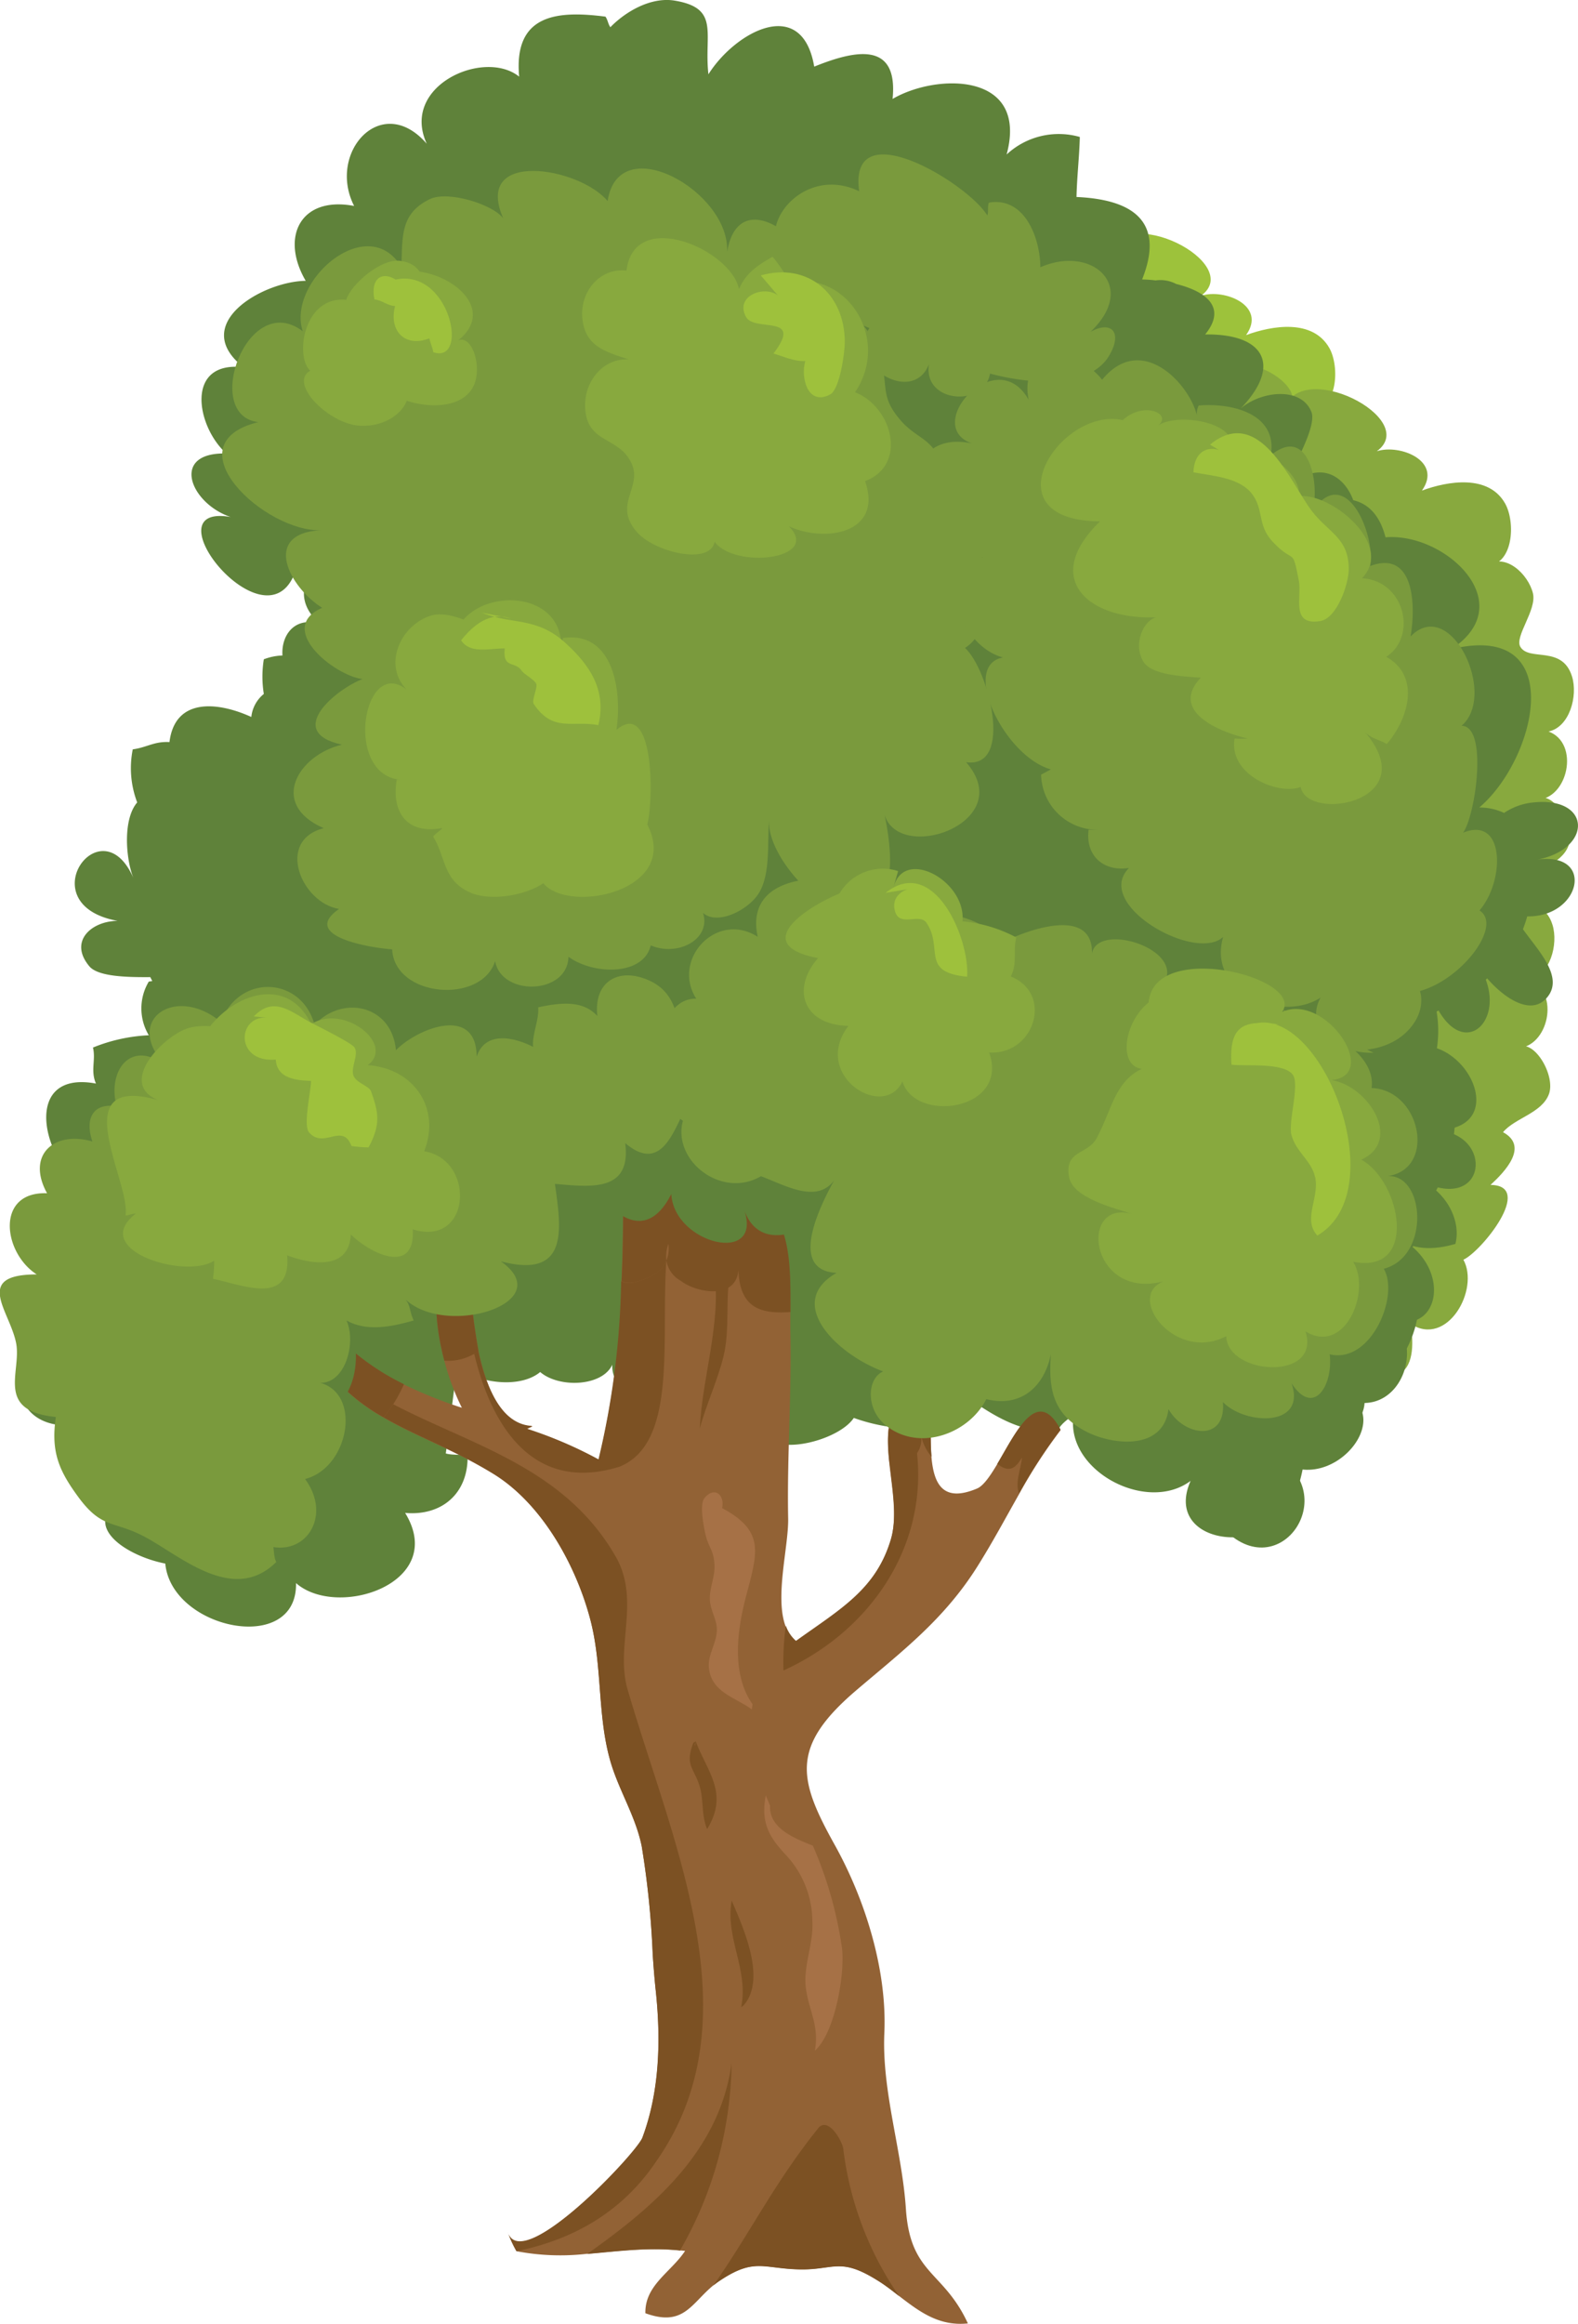 <svg xmlns="http://www.w3.org/2000/svg" width="195.53" height="287.73" viewBox="0 0 195.53 287.73">
  <defs>
    <style>
      .cls-1 {
        fill: #9dc23b;
      }

      .cls-2 {
        fill: #88a93e;
      }

      .cls-3 {
        fill: #5f823a;
      }

      .cls-4 {
        fill: #926235;
      }

      .cls-5 {
        fill: #7c5123;
      }

      .cls-6 {
        fill: #7a9a3d;
      }

      .cls-7 {
        fill: #a67146;
      }

      .cls-8 {
        fill: #9ec13c;
      }
    </style>
  </defs>
  <title>Asset 28plants</title>
  <g id="Layer_2" data-name="Layer 2">
    <g id="Layer_1-2" data-name="Layer 1">
      <g>
        <g>
          <path class="cls-1" d="M148.22,118.31c.54,1,4.31,2.62,5.84,1.81,1.91-1,1.68-4.3,1.39-6.15,4.54,2.94,8.56-4.27,6.52-8,2.22-1,8.87-9.21,3.36-9.26,1.78-1.64,4.79-4.77,1.55-6.53,1.48-1.76,4.83-2.36,5.69-4.72s-2-7.14-4-5.69c3.93,0,5.45-7,1.52-8.45,2.61-.54,3.66-4.4,2.92-6.81-1.21-3.92-5.29-1.83-6.4-3.67-.77-1.27,2-4.55,1.55-6.62-.56-2.38-3.45-5.16-5.81-3.41,3.43-.07,3.67-5.42,2.37-7.72-2.06-3.63-7.08-2.79-10.32-1.6,2.6-3.65-2.7-5.8-5.58-4.87,5.5-4-9.69-11.8-11.57-5,3.05-1.68-.82-4.74-3.06-5.33-2.43-.64-12.23.42-10.77,4.34,2.8-4.5-14-3.25-9.21,1.7,3.06-4-3.85-4.45-6.26-3.19-2.22,1.16-9.09,8.88-3.64,9.74-6.58.93-11,7.81-11.89,14C91.57,58.31,94.92,62,99.29,65c-3.6,6.24-9.13,9.4-8,17.9,1,6.91,6.47,7.85,12.5,8.67-5,1.34-8.28,6.81-5.6,11.89,1.48,2.8,12.29,8.15,14.13,4.64-.88,4.14,1.25,5.32,4.93,6.1,5,1.06,7.87-1,12.21-1,.61,9.52,7.29,1.83,11.94,3.15,1.79.51,1.95,3,4.23,3.36,1.81.29,2.91-2.41,4-.45Z"/>
          <path class="cls-2" d="M170,137.56c.53,1,4.31,2.62,5.84,1.81,1.91-1,1.67-4.29,1.38-6.15,4.54,2.94,8.56-4.27,6.53-8,2.22-1,8.86-9.21,3.36-9.26,1.77-1.63,4.79-4.77,1.55-6.53,1.47-1.76,4.82-2.36,5.69-4.72s-2-7.14-4-5.69c3.94,0,5.46-7,1.53-8.45,2.6-.54,3.66-4.4,2.91-6.81-1.21-3.91-5.29-1.83-6.4-3.67-.76-1.27,2.05-4.55,1.56-6.62-.57-2.37-3.46-5.16-5.81-3.4,3.42-.08,3.66-5.43,2.36-7.73-2.05-3.63-7.07-2.79-10.31-1.6,2.59-3.65-2.71-5.8-5.59-4.87,5.5-4-9.68-11.8-11.57-5,3.05-1.69-.81-4.75-3.05-5.34-2.44-.64-12.23.42-10.78,4.34,2.8-4.49-14-3.25-9.2,1.7,3.06-4-3.85-4.45-6.26-3.19-2.23,1.16-9.1,8.88-3.65,9.74-6.57.93-11,7.81-11.89,14-.82,5.46,2.52,9.17,6.9,12.11-3.6,6.24-9.13,9.4-8,17.9,1,6.91,6.46,7.86,12.49,8.67-5,1.34-8.28,6.81-5.6,11.89,1.48,2.8,12.29,8.15,14.13,4.64-.87,4.14,1.25,5.32,4.94,6.1,5,1.06,7.87-.95,12.2-1,.62,9.52,7.3,1.83,11.94,3.15,1.79.51,2,3,4.23,3.36,1.82.29,2.92-2.41,4-.45Z"/>
          <path class="cls-2" d="M167.58,168.26c.53,1,4.31,2.62,5.84,1.81,1.91-1,1.67-4.3,1.38-6.15,4.54,2.94,8.56-4.27,6.53-7.95,2.22-1,8.86-9.21,3.36-9.26,1.77-1.63,4.79-4.77,1.55-6.53,1.47-1.76,4.82-2.36,5.69-4.72s-2-7.14-4-5.69c3.94,0,5.46-7,1.53-8.45,2.6-.54,3.66-4.4,2.91-6.81-1.21-3.91-5.29-1.83-6.4-3.67-.76-1.27,2.05-4.55,1.56-6.62-.57-2.37-3.46-5.16-5.81-3.41,3.42-.07,3.66-5.42,2.36-7.72-2.05-3.63-7.07-2.79-10.31-1.6,2.59-3.65-2.71-5.8-5.59-4.87,5.5-4-9.68-11.8-11.57-5,3-1.69-.81-4.75-3.05-5.34-2.44-.64-12.23.42-10.78,4.34,2.8-4.49-14-3.25-9.2,1.7,3.06-4-3.85-4.45-6.26-3.19-2.23,1.16-9.1,8.88-3.65,9.74-6.57.93-11,7.81-11.89,14-.82,5.46,2.52,9.17,6.9,12.11-3.6,6.24-9.13,9.4-8,17.9,1,6.91,6.46,7.86,12.49,8.67-5,1.34-8.28,6.81-5.6,11.89,1.48,2.8,12.29,8.15,14.13,4.64-.87,4.14,1.25,5.32,4.94,6.1,5,1.06,7.87-1,12.2-1.05.62,9.52,7.3,1.83,11.94,3.15,1.79.51,2,3,4.23,3.36,1.82.29,2.92-2.41,4-.45Z"/>
          <path class="cls-3" d="M120.21,157c-2.63,2.47-4.43,26.14-15.07,15.49,5.43,4.51-11.86,9.73-10.2,3.61-1.34,4-11.42,1.77-11.65-3.58-.58-.07,2.17-.44,1.8-.35-1.65,2.28-9.45,1.32-9.22-3.2-1.65,3.56-10.29,2.77-10-1.53a15.54,15.54,0,0,0,2.36.19c-1.1,6.3-15.36,3.56-14.4-3.7-7.18-.57-15.43-5.36-16.27-13.2-.45-4.13,8.19-20.12,10.08-13-15.28-9.41,18.81-36.24,24.71-21.09,5.33-6,11.26-17.37,21.64-15.59,10.13,1.75,10.82,15.34,14.86,22.46,10-5.71,18.24-6,20.79,7.58,1.13,6,2.78,16.51.31,22.3-2.61,6.13-9.23,7.14-15.26,8.89Z"/>
          <path class="cls-3" d="M190.52,106.43c6.89-1.36,6.67-7.92-.67-7.06a7.82,7.82,0,0,0-3.48,1.28,7.21,7.21,0,0,0-3.07-.67c7.16-6.08,11.08-23.12-3.46-19.61,8.68-5.67-.8-14.48-8.16-13.84-.71-2.78-2.17-4.17-4-4.6-1.23-3.32-4.69-5.36-9-.74l-.09-.12c1.19-2.34,4.66-8.17,3.91-10.06-1.26-3.18-6.25-2.61-8.78-.42,5.14-5.32,3-9.29-4.39-9.18,2.78-3.4,0-5.36-3.59-6.25a4.19,4.19,0,0,0-2.54-.44,16.39,16.39,0,0,0-1.68-.12c2.86-7.18-1.13-9.9-8.13-10.21.05-2.45.35-5,.41-7.43a9.49,9.49,0,0,0-9.07,2.17c2.76-10.24-8.69-10.07-14.13-6.88.73-7.26-4.75-6-9.71-4C99.37-.66,91.05,4,87.78,9.2,87.21,4.11,89.26,1,83.56.07c-3-.47-6.14,1.45-7.93,3.3-.29-.4-.32-.92-.61-1.31-5.84-.75-11.41-.4-10.69,7.43C60,6,49.57,10.6,52.88,17.8c-5.6-6.47-12.37,1.09-9,7.7-6.59-1.26-9.2,3.79-6,9.27-5.31.06-14.52,5.36-7.7,10.7-7.34-.85-5.84,7.39-2.13,10.68-7-.19-4.52,6.16.52,7.86-10.32-1.79,4.24,16.38,7.93,7l1.66.43c-.89,1.82-.71,3.85,1.45,5.78-3.16-.91-4.78,1.48-4.61,3.94a7,7,0,0,0-2.31.47,13.42,13.42,0,0,0,0,4.29,4.24,4.24,0,0,0-1.55,2.85c-4.22-1.92-9.47-2.39-10.14,3.11-1.89-.11-2.78.66-4.55.9A11.9,11.9,0,0,0,17,99.35c-1.79,2.09-1.43,6.92-.48,9.34-4-9.15-13,3.32-1.94,5.33-3.18,0-6.13,2.49-3.51,5.62,1.09,1.3,4.74,1.36,7.55,1.34l.25.49-.43.06a6.45,6.45,0,0,0,0,6.65,20.86,20.86,0,0,0-6.92,1.52c.37,1.55-.33,2.85.37,4.46-9.72-1.81-6.47,10.73-.33,13.64C3,146.14.37,158.25,8.64,159.91c-1.72,0-4.29,1.49-6.35,1.6-1,3.63.56,6.17,4.24,6.9-6.22.6-4.9,8.93,2.9,8a9.21,9.21,0,0,0,4.75,9.84c-3.54,3.14,1.84,6.48,6.3,7.34.76,8.15,16.39,11.39,16.2,2.42,5.13,4.5,18.84,0,13.52-8.69,4.55.4,7.79-2.41,7.74-7-.94-.31-1.76-.11-2.7-.36l2.47-19c2.6,1.34,4.86,2,7.52.34.13-.43,0-.69-.35-.78,4.73-.67,6.83-7.54,6.27-12.7A7,7,0,0,0,77,145.41c-.84,1.23-.42,2.68-1,4.42,4.29,2.61,9.39,2.46,11.58-2.45-1.12,7.66,4.65,8.55,9.83,6.38a25.59,25.59,0,0,0-.19,6.38c1.94.2,3,1.7,5.31,1.69-1.17,2.45-.62,5.63-1.34,8.22,1.64-.09,3.87,1,5.46.8-2.45,1.75-.6,1.67-2,4.26a22.53,22.53,0,0,0,10.08,1.74c1-2.35,2.85-2.69,4.35-4.37,3.69,2.58,7.22,5.05,11.9,4.71.75-1.22,1.29-1.29,2.09-2.2-1.34,6.94,8.93,12.5,14.46,8.36-2.77,6.24,4.73,8.54,9.33,5.93,5.37-3.05,4.87-10.76,5.38-16,11.72,1.94,18.38-13.92,9.56-21.45,7.79-.21,11.13-16,6.21-21.82a14.35,14.35,0,0,0,0-4.76l.24-.14c3.27,5.68,7.86,1.51,5.85-3.82l.18-.15c2.11,2.44,5.52,4.79,7.5,2.26s-1.26-5.79-3.07-8.35c.19-.51.37-1,.53-1.59C195.89,113.57,197.67,105.45,190.52,106.43ZM173.68,127.9l-.29,0,.23-.14A1,1,0,0,0,173.68,127.9Z"/>
          <path class="cls-4" d="M112.25,273.49c-.48-7.24-3-14.55-2.67-21.8.34-7.79-2.36-16.46-6.15-23.27-4.5-8.08-5.55-12.13,2.66-19.13,5.67-4.83,10.86-8.74,15-15.31,1.89-3,3.49-6,5.19-9a63.6,63.6,0,0,1,5.14-7.91c-2.9-5.46-5.51.27-7.86,4.22-.86,1.44-1.68,2.65-2.47,3-4.29,1.82-5.38-.61-5.67-3.86-.24-2.67.07-5.9-.43-7.76a10.62,10.62,0,0,0-3,.42c-2.16,1.85-2.14,4.86-1.79,8.1s1,6.67.18,9.46c-1.85,6.24-6.23,8.65-11.77,12.62a4.44,4.44,0,0,1-1.26-1.89c-1.38-3.67.38-9.9.31-13.39-.15-7.72.45-15.52.27-23.31,0-.71,0-1.44,0-2.17,0-6.07.17-12.41-5.26-14.82-3.14-1.39-11.94-2.46-15.46-2.28,0,4.38,0,8.82-.21,13.28a102.07,102.07,0,0,1-2.81,22.06,52,52,0,0,0-8.91-3.81l.71-.33c-3.7-.17-5.64-4.39-6.69-9.27a89.79,89.79,0,0,1-1.38-14c-4.42,1.84-4.53,8.9-2.85,15.19a2.81,2.81,0,0,0,.5,0,2.81,2.81,0,0,1-.5,0,30.34,30.34,0,0,0,2.16,5.77,55.59,55.59,0,0,1-7.17-2.88,30.51,30.51,0,0,1-6.76-4.48,5,5,0,0,1-5.5-1.56,23.91,23.91,0,0,0,9.75,10.15c.22-.26.42-.53.62-.8-.2.27-.4.54-.62.8,4,2.33,8.57,3.89,13.55,6.94,6.11,3.73,10.32,11.45,12.06,18.11,1.47,5.62.87,11.52,2.36,17.08,1,3.79,3.21,7.06,4,10.95a109.59,109.59,0,0,1,1.36,13.33c.1,1.54.22,3.06.38,4.56.64,6,.5,12.45-1.66,18.21-.72,1.9-15,17.07-16.68,11.68A14.61,14.61,0,0,0,64,278.73v0a29,29,0,0,0,8.75.32c3.74-.31,7.52-.85,11.54-.42l.6.06c-1.74,2.64-5,4.24-4.92,7.72,4.71,1.71,5.64-1.14,8.39-3.43a9.44,9.44,0,0,1,1-.73c4.18-2.74,5.27-1.35,9.82-1.28,4.14.06,4.91-1.51,9.44,1.3,1,.6,1.88,1.3,2.78,2,2.5,1.92,4.94,3.78,8.53,3.4C116.9,281.1,112.79,281.65,112.25,273.49Zm1.86-95.19a.66.66,0,0,0,0-.14A.66.66,0,0,1,114.11,178.3Zm-.24,1.09Zm.17-.55a0,0,0,0,0,0,0A0,0,0,0,1,114,178.84Zm-1.43,2,0,0Zm-.44.21h0Zm-.46.13h0Zm-1,0h0Zm.6,0h0Zm-28.71-25.1s0,0,0-.07,0,0,0,.07ZM84,158.39l.3.2Zm-25.27,9.2-.49.25.49-.25Zm-.65.33-.33.14Zm-.53.22-.3.11Zm-.51.17-.3.08Zm-1,.2-.34,0Zm.5-.07-.31.05Zm-7.85,5.42Zm.72-1.22,0,.06Z"/>
          <path class="cls-5" d="M43.29,166.9a5,5,0,0,1-5.5-1.56,23.91,23.91,0,0,0,9.75,10.15,17.27,17.27,0,0,0,2.51-4.11A30.51,30.51,0,0,1,43.29,166.9Z"/>
          <path class="cls-5" d="M78.58,158.77c1.45-.36,3.28-1,4-2.69a4.42,4.42,0,0,1,.24-2.08,4.13,4.13,0,0,1-.24,2.08,3.49,3.49,0,0,0,1.79,2.51c1.8,1.42,6.82,2.46,7.13-1.35.15,5,3.13,5.42,6.45,5.21,0-6.07.17-12.41-5.26-14.82-3.14-1.39-11.94-2.46-15.46-2.28,0,4.38,0,8.82-.21,13.28A2.62,2.62,0,0,0,78.58,158.77Z"/>
          <path class="cls-5" d="M114.1,177.56a5.93,5.93,0,0,0,1.33,2.81c-.24-2.67.07-5.9-.43-7.76a10.62,10.62,0,0,0-3,.42c-2.16,1.85-2.14,4.86-1.79,8.1A3.07,3.07,0,0,0,114.1,177.56Z"/>
          <path class="cls-5" d="M81.39,267.49c12.25-17.53,1.87-39.42-3.64-58.37-1.49-5.22,1.5-10.73-1.27-16.06-6.29-11.29-17.79-14-27.76-19.2a17.85,17.85,0,0,1-1.18,1.63c4,2.33,8.57,3.89,13.55,6.94,6.11,3.73,10.32,11.45,12.06,18.11,1.47,5.62.87,11.52,2.36,17.08,1,3.79,3.21,7.06,4,10.95a109.59,109.59,0,0,1,1.36,13.33c.1,1.54.22,3.06.38,4.56.64,6,.5,12.45-1.66,18.21-.72,1.9-15,17.07-16.68,11.68A14.61,14.61,0,0,0,64,278.73C71,277.3,77.14,273.89,81.39,267.49Z"/>
          <path class="cls-5" d="M97.08,206.83c10.79-4.91,17.84-15.35,16.54-27a3,3,0,0,1-3.4,1.25c.34,3.22,1,6.67.18,9.46-1.85,6.24-6.23,8.65-11.77,12.62a4.44,4.44,0,0,1-1.26-1.89A33.64,33.64,0,0,0,97.08,206.83Z"/>
          <path class="cls-5" d="M90.65,255.46c-1.51,11.08-10,18-17.89,23.61,3.74-.31,7.52-.85,11.54-.42l0-.08A47.44,47.44,0,0,0,90.65,255.46Z"/>
          <path class="cls-5" d="M101.51,263.35C96,270.15,92.85,276.66,88.37,283a9.44,9.44,0,0,1,1-.73c4.18-2.74,5.27-1.35,9.82-1.28,4.14.06,4.91-1.51,9.44,1.3,1,.6,1.88,1.3,2.78,2a40.77,40.77,0,0,1-6.91-18.14C104.53,265.51,102.88,262.18,101.51,263.35Z"/>
          <path class="cls-5" d="M76.76,181.6c7.21-2.92,5.13-15.59,5.8-25.45,0,0,0,0,0-.07-.69,1.65-2.52,2.33-4,2.69a2.62,2.62,0,0,1-1.59-.14,102.07,102.07,0,0,1-2.81,22.06,52,52,0,0,0-8.91-3.81l.71-.33c-3.7-.17-5.64-4.39-6.69-9.27l-.52.31C61.07,177.25,66.46,184.79,76.76,181.6Z"/>
          <path class="cls-5" d="M123.57,181.25c.13.1.27.19.42.29,1.22.73,1.9.15,2.64-1.07-.1,1.27-.89,3.12-.36,4.44l0,0a63.6,63.6,0,0,1,5.14-7.91C128.53,171.57,125.92,177.3,123.57,181.25Z"/>
          <path class="cls-5" d="M59.29,167.28a89.79,89.79,0,0,1-1.38-14c-4.42,1.84-4.53,8.9-2.85,15.19A6.43,6.43,0,0,0,59.29,167.28Z"/>
          <path class="cls-3" d="M167.24,159.46c5.78-1.53,10.23-4.87,7.57-10.88a7.85,7.85,0,0,0-6.94-5Z"/>
          <path class="cls-3" d="M167.37,165.85c1,2.85,4.17,11.12-1.74,10.64-3.56-.29-4.89-7.75-7.24-10.08Z"/>
          <path class="cls-3" d="M172.74,130.54c7.63-5.08,15.65,9.35,5.18,9.39,7.31.4,6.32,10.3-1.78,6.33,2.7,1.08,5,4.59,4.2,7.75-2.66.79-5.6.84-7.43-1,8.28,4.06,4.89,15.11-3.25,8.71,8.91,2.18,3.94,16.93-5.14,10.28,10.53,1.7-.18,15.06-7.13,7.87,9.44,4.59,1.22,17-5.93,9.24-1.81-2-3.66-9.69-4.59-12.18-4.54-12.14-3.89-25.77-3.48-38.5Z"/>
          <path class="cls-3" d="M104.43,146.79c-1.73,4.84-10.09,9.43-12.25,2.92,2.48,7-8.66,4.36-9-1.87-6.68,13.35-20.54-17.77-4.77-18.45Z"/>
          <path class="cls-3" d="M31.83,176.74c1.73,6.14,7.3-.67,6.79-5a9.92,9.92,0,0,1,0,1.63c1.14.4,2.53,0,3.6.27,3.87-4.78,1-12.12-1.75-16.62Z"/>
          <path class="cls-3" d="M50.83,154.64c-1.24,5.31,6.6,4.83,9.46,1.76,6.65-7.15.4-17.63-4.57-23.07Z"/>
          <path class="cls-6" d="M41.93,162.22c2.9,2,1.28,10.26-3.21,8.83,6.34.51,4.79,10.63-.92,12.07,3.63,4.93-.46,10.44-5.77,7.82a16.61,16.61,0,0,1,1.74.09c.2.64.13,1.85.47,2.36-5.38,5.35-12-.88-16.47-3.2-3.7-1.91-5.14-.9-8-4.75-2.47-3.34-3.49-5.68-2.85-10-7.55-.75-4.24-5.56-4.92-9.13-.77-4-5.38-8.51,2.55-8.52C.36,155.11-.58,147.5,5.83,147.74c-2.61-4.74.88-7.78,5.62-6.41-.92-2.68-.06-4.81,3-4.37-1.16-4.27,1.66-8.34,6-5.1-5.23-5.58,1.32-10,6.92-5.32,2.23-6,10-5.7,11.63.41-.05.49-.08.49-.08,0,3.44-3.81,9.63-2.56,10.14,3.08,2.67-2.72,10-5.63,10,.81,1-3.09,4.38-2.56,7-1.22-.17-1.47.78-3.42.62-4.9,2.67-.57,5.52-.94,7.34,1.08-.49-4.3,2.68-6.13,6.49-4.37,3.39,1.57,3.45,4.9,4.2,8,.88,3.61,1.92,4.24-.06,8.36-1.48,3.09-3.09,7.21-7.18,3.74.79,6.11-4.32,5.43-8.71,5.05.74,5.36,1.9,11.86-6.7,9.59,7.49,5.3-7.71,9.78-12.3,4.2,1.24,1.11.86,1.78,1.5,3.12-3.49,1-7.24,1.66-10-1.33Z"/>
          <path class="cls-6" d="M69.87,116c3.13,7-7.62,8.07-8.52,3-1.69,5.37-12.45,4.51-12.76-1.46-2.59-.16-11.5-1.61-6.58-5-4.68-.76-7.88-8.47-1.9-10-6.87-3-3.13-9.06,2.25-10.34-7.29-1.61-.49-7,2.56-8.12-3.53-.43-10.86-6.35-4.93-8.85.47.06.47.08,0,.07-4.16-2.55-7.66-9.3-.15-9.66C32.94,66,21,55,32,52.26c-7-.8-1.37-16.47,5.51-11.25-2-6.2,8.06-14.91,12.23-7.94.12-3.77-.16-6.65,3.53-8.42,2.27-1.09,7.89.69,9.09,2.4-3.78-8.6,9.41-6.38,12.93-2.16,1.37-9,15.24-1.12,14.8,6.32,1.62-9.67,12.88.29,12.26,7.32,2.9-.8,5.14,1.76,6.27,4.54,1.8,4.44.13,5.49,2.74,8.7,2.17,2.68,4,2.18,5.49,5.9,1.07,2.73.8,7.23.25,10.11,7-2.54,6.87,9.77,2.47,12.44,2.93,2.63,6.1,15,.14,14.15,6.72,7.7-9.37,13-10.26,5.78.77,3.43,2.24,11.34-2.47,12.79-4.52,1.38-12-6.83-11.68-11.36-.27,2.88.31,7.24-1.69,9.58s-6.53,3.9-7.27.42c3,4-1.85,7.12-5.71,5.47-1.13,4.89-11.21,3.32-12-1.2Z"/>
          <path class="cls-6" d="M85.43,137c-3.63,5.49,3.43,11.82,8.86,8.63,3.27,1.22,7.72,3.94,9.68-.57-1.69,2.93-6.86,12.22-.31,12.54-7.81,4.47,3.22,12.72,8.86,12.87-4.48-3.13-6.39,3.31-2.59,6.15,4.21,3.16,10.21.76,12.28-3.39,5.38,1.34,8.37-3.09,8.21-8.19-.4,5.13-1.15,9.53,4.27,12.26,3.3,1.65,9.45,2.28,10.1-2.83,1.93,3.41,7.16,4.1,6.74-.88,2.73,2.85,10.41,3.17,8.5-2.33,2.77,4.26,5.19.19,4.73-3.58,5.15,1.23,8.67-7.28,6.7-10.59,5.92-1.52,5.09-12.26.12-11.43,6.52-.53,4.61-10.72-1.63-10.95.74-5.08-8.66-9.45-11-6a.89.89,0,0,0,1.07.1c-.32-6.11-11.33-11.33-15.84-7,2.88-4.47-9.08-8-8.91-3.23.76-7.55-10.74-2.59-13.65-.37a11.86,11.86,0,0,1,2.23,0c1.12-4.91-11.77-7-13.59-3.63,5.63-2-3-5-5.61-5.47-4.65-.92-12.26,0-10.76,6.88-5.08-3.26-10.72,2.79-7.62,7.66-5.75-.1-5.79,12.44-1.62,15.14Z"/>
          <path class="cls-6" d="M170.2,130.34c-4.08.2-8.73-2.88-6.57-6.82-4.79,3.12-14.09-.48-12.07-7.52-3.4,3.22-16.15-4-11.67-8.53-3.23.48-5.41-1.58-5-4.75a12.36,12.36,0,0,0,1.63,0A7,7,0,0,1,129,95.91c.14-.07,1.23-.65,1.29-.7.48.06.49.08,0,.07-6.5-1.71-12.62-15.76-3.66-13.73-7.08,1-11.68-11.12-4.78-12.54-10,1.19-12.09-16.42-1.39-14.1-6.29-2.14,3-12.55,7-5.41-1.3-6.45,6.07-6.5,9.1-2.48,4.87-5.94,10.83.5,11.76,4.44a2.07,2.07,0,0,1,.21-1.25c4.12-.35,9.8,1,8.94,6.16,4.57-3.74,6.07,3.19,5.21,6.81,4.06-5.77,7.76,2.88,7.1,6.9,5.51-2.06,5.66,5,5,8.73,5.54-5.72,12.2,10.38,4.29,12,5.88-4.77,4,9.87,2.22,12.29,6-2.45,5.08,8.62.4,10.93-.05.1.14-1.8.14-1.76,6.72.63-2.5,12.17-9.15,10.55,2.18-3.72,4.72.28,2.68,3.61-3.55,5.76-13.82,4.1-16.34-1.4Z"/>
          <path class="cls-6" d="M122.72,45.5c.14,5-8.43,4.72-7.61-.42-2,5.18-10.24.15-7.39-4.46C104,38.94,97.1,38.38,98.3,32.8a14.6,14.6,0,0,0,1.63,0c-8.47-1.46-1.71-13.08,6.53-9.12-1.38-10,13.46-1,15.88,3,.17-.45,0-1.09.19-1.59,4.45-.76,6.35,4.37,6.38,8,6.41-2.8,12.18,2.33,6.21,8,2.54-1.42,4,0,2.37,2.85-3,5.28-13.74,3.08-17.94,1.26Z"/>
          <path class="cls-2" d="M100.4,37.33c-2-1-3-3.62-4.67-5.54-1.77,1-3.32,2-4.16,4-1-4.91-13-10.12-13.94-2.29-3.36-.38-5.86,2.72-5.46,6.05s2.81,4,5.73,4.95c-3.19-.19-5.53,2.76-5.4,5.94.2,4.58,4.26,3.53,5.79,7,1.28,3-2.33,5,.59,8.39C81,68.35,88,70.05,88.55,67.08c2.48,3.4,13.25,2.19,9.2-1.92,4.44,2.06,11.71.92,9.44-5.59,5.32-2,3.38-9.2-1.24-11,5.1-7.59-2.84-17.56-11.21-12.28Z"/>
          <path class="cls-2" d="M106.09,109.91c-4,1-14.43,6.84-4.73,8.72-3.32,3.8-1.88,8.26,3.77,8.39-4.65,6.11,4.38,11.77,6.69,6.88,1.58,5.2,13.27,3.62,10.75-3.58,5.61.31,8-7.28,2.67-9.42.86-1.59.26-3.24.69-4.83a17.62,17.62,0,0,0-6.67-2c.49-5.08-7.5-9.33-8.58-4,0-.15.62-2.24.6-2.22a6.22,6.22,0,0,0-7.92,4.38Z"/>
          <path class="cls-2" d="M149,123.55c-9.58-4.35-13,12.61-4.71,8-6.16.8-6.13,5.26-8.44,9.43-1.11,2-4,1.43-3.38,4.77.49,2.6,5.61,3.83,7.82,4.55-6.92-1.9-5.15,11.37,4.58,8.14-6,1.32.45,10.46,7.07,7,.16,4.86,11.8,5.58,9.82-.6,4.88,3,8.17-4.92,5.92-8.61,8.11,1.59,5.94-9.92,1-12.65,5.17-2.34.87-9.14-3.7-9.85,6.85-.64-2.48-13.3-7.86-7.1,9.93-4.89-19.44-12.67-14.17.87Z"/>
          <path class="cls-2" d="M141.88,53.41c-8-6.77-21.32,11.06-5.57,11.14-7.46,7.21-1.25,12.45,7.51,11.85-1.78-.27-3.61,3.07-2.15,5.51,1,1.72,5.18,1.84,7.12,2-3.95,4.18,2.39,6.75,5.82,7.53a9.84,9.84,0,0,1-1.63,0c-1.07,6.21,11.2,8.74,9.23,3.1-6,7.92,15.58,6.32,6.93-3.9.82.87,2,1,2.69,1.49,2.68-3.1,4.25-8.39-.06-10.81,3.85-2.46,2.35-9.4-3-9.73,5-5.16-8.28-13.75-9.67-8.57,5.76-1.62-3.33-10.51-7.83-5.87,4.82-4.37-5.2-6.48-7.95-4.35,2.79-1.83-3.9-4.25-6,2.19Z"/>
          <path class="cls-2" d="M33.88,127.12c-1.85,1.56-7.67-1-10.9.3-3.06,1.21-8.31,6.74-3.42,8.78-11.72-3.29-3.35,10.16-4,14.28.28.05,1-.3,1.24-.19-5.79,4.47,6.15,8.15,9.74,5.8a17.79,17.79,0,0,1-.15,2.24c3.72.79,9.72,3.37,9.19-2.9,3.13,1.18,7.68,1.8,7.89-2.59,2.45,2.42,8,5.08,7.68-.63,7.25,2.25,7.81-8.62,1.41-9.67,2.08-5.24-1.21-10.26-7-10.66,3.46-2.53-2.93-7.66-7-5.08C35.27,120,27.43,123.67,24.8,129Z"/>
          <path class="cls-2" d="M57,77.27c3.13-4.64,13.12-4,12.52,3.36A11.09,11.09,0,0,0,69.73,79c6.29-.94,7.38,6.6,6.65,11.37,4.71-3.94,4.63,8.74,3.82,11.71,4.64,9-12.48,11.64-13.47,6a14.91,14.91,0,0,1,1.79.14c-1.63,2.38-7.38,3.6-10.3,2.27-3.33-1.52-2.93-4.21-4.54-6.9.26-.41.93-.75,1.13-1.07-4.43.84-6.33-2-5.65-6a12.7,12.7,0,0,0,1.65,0c-8.54,1-6.07-15.66-.39-11.11-2.92-2.91-1-7.75,2.76-9.12s9.92,4.2,10.7,2.76Z"/>
          <path class="cls-2" d="M47.51,36.3c.25-.9.85-1.29.92-2.37,5.43-2,14.65,4.14,7.62,8.74,2.23-2.41,4,2.92,2.47,5.42-2.08,3.4-8.86,2.14-11.1-.16,5.44-1.7,3.25,5.1-2.84,4.78C40,52.47,33.69,45.29,41,45.45c-4.77,4.06-5-9,1.9-8.33.57-1.89,4.28-5.12,6.65-4.83,2.68.33,2.89,2.18,3.69,4.47Z"/>
          <path class="cls-7" d="M94.89,222.3c-.7,3.57.6,5.36,2.63,7.52a12.15,12.15,0,0,1,3.14,8c.17,2.84-1.14,5.54-.81,8.28s1.69,4.63,1.12,7.8c2.46-2.14,3.73-9.36,3.37-12.63a48.89,48.89,0,0,0-3.62-12.75c-2.07-.85-5.44-2.06-5.3-4.95Z"/>
          <path class="cls-7" d="M93.24,211c-2.51-3.57-2-8.72-.87-13.08,1.45-5.58,2.57-8.26-2.89-11.2.35-1.7-1-2.72-2.19-1.24-.66.8-.07,3.66.14,4.56.41,1.68,1,1.82,1.1,3.69.09,1.53-.64,2.85-.57,4.36.06,1.29.86,2.41.87,3.66,0,1.65-1.13,3.08-1,4.69.3,3.11,3.21,3.67,5.33,5.2Z"/>
          <path class="cls-5" d="M86.13,216.17c-.21-.17.3-.78-.22-.38-1.09,2.76.08,3.09.78,5.35.52,1.69.2,3.63.93,5.33,2.74-4.47,0-7.1-1.44-10.93Z"/>
          <path class="cls-5" d="M91.84,248.54c.94-4.82-2-8.46-1.18-13.23,1.22,2.91,4.41,9.58,1.52,12.94Z"/>
          <path class="cls-5" d="M90.49,157.48c-.66,3.46,0,7-.85,10.5-.75,3-2.16,6-2.93,8.89.32-7,3.22-14.55,1.4-21.49Z"/>
        </g>
        <path class="cls-8" d="M33.27,126c-3.93-.41-4.22,5.62.9,5.19.15,2.22,2.21,2.57,4.37,2.64,0,1.17-1,5.51-.25,6.37,1.84,2.12,4.13-1.27,5.26,1.69a15.39,15.39,0,0,0,2.12.17c1.47-2.76,1.3-4.2.3-6.95-.23-.63-1.71-1-2.12-1.82-.51-1,.68-2.74.06-3.62-.4-.58-4.58-2.63-5.61-3.18-2.31-1.26-4.41-3.2-6.85-.64Z"/>
        <path class="cls-8" d="M63.36,76.58c-2.71-.89-4.64.76-6.23,2.7,1.13,1.71,3.45,1,5.41,1-.27,2.62,1.32,1.48,2.14,2.82.18.29,1.42,1,1.73,1.49s-.6,2.08-.27,2.58c2.38,3.55,4.8,2,8,2.61,1.06-4.33-1.08-7.48-4.14-10.23-3.59-3.23-6.58-2.17-10.28-3.69Z"/>
        <path class="cls-8" d="M96.37,36.56c-1.69-1.27-5.36.09-3.93,2.68,1.06,1.93,7.21-.43,3.4,4.53,1.26.36,2.52,1,3.94.93-.61,2.14.36,5.62,3.1,4.13,1.18-.64,1.8-5.21,1.8-6.46,0-6-4.59-9.92-10.41-8.27Z"/>
        <path class="cls-8" d="M49.7,35.13c-2.05-1.83-3.88-.91-3.3,1.95.91.06,1.6.78,2.55.81-.81,3.2,1.35,5.16,4.25,4,.13.63.39,1.09.49,1.72,4.75,1.59,1.78-11.76-5.81-8.64Z"/>
        <path class="cls-8" d="M152.56,56.64c-2.1-1.91-4.6-1.22-4.68,1.84,2.41.46,5.75.63,7.3,2.73,1.42,1.92.63,3.84,2.47,5.81,2.77,3,2.44.47,3.29,4.88.39,2-1.05,5.58,2.63,5,2.11-.32,3.52-4.59,3.55-6.32.07-4-2.54-4.61-4.63-7.39-2.57-3.42-6.44-13.16-12.56-8.14Z"/>
        <path class="cls-8" d="M113.45,109.93c-1.51,0-3.15,1.15-2.52,3s3,.11,3.85,1.3c2.17,3.12-.81,6.16,5.06,6.7.33-4.68-4.09-15.16-10.11-10.38Z"/>
        <path class="cls-8" d="M158.42,126.82c-4.29-.56-6.15.09-5.83,5,1.78.23,6.41-.31,7.59,1.23.91,1.19-.59,5.88-.16,7.47.58,2.15,2.47,3.14,2.94,5.24.57,2.49-1.59,5.19.27,7.22,9.82-5.73,0-29.67-8.49-26Z"/>
      </g>
    </g>
  </g>
</svg>
